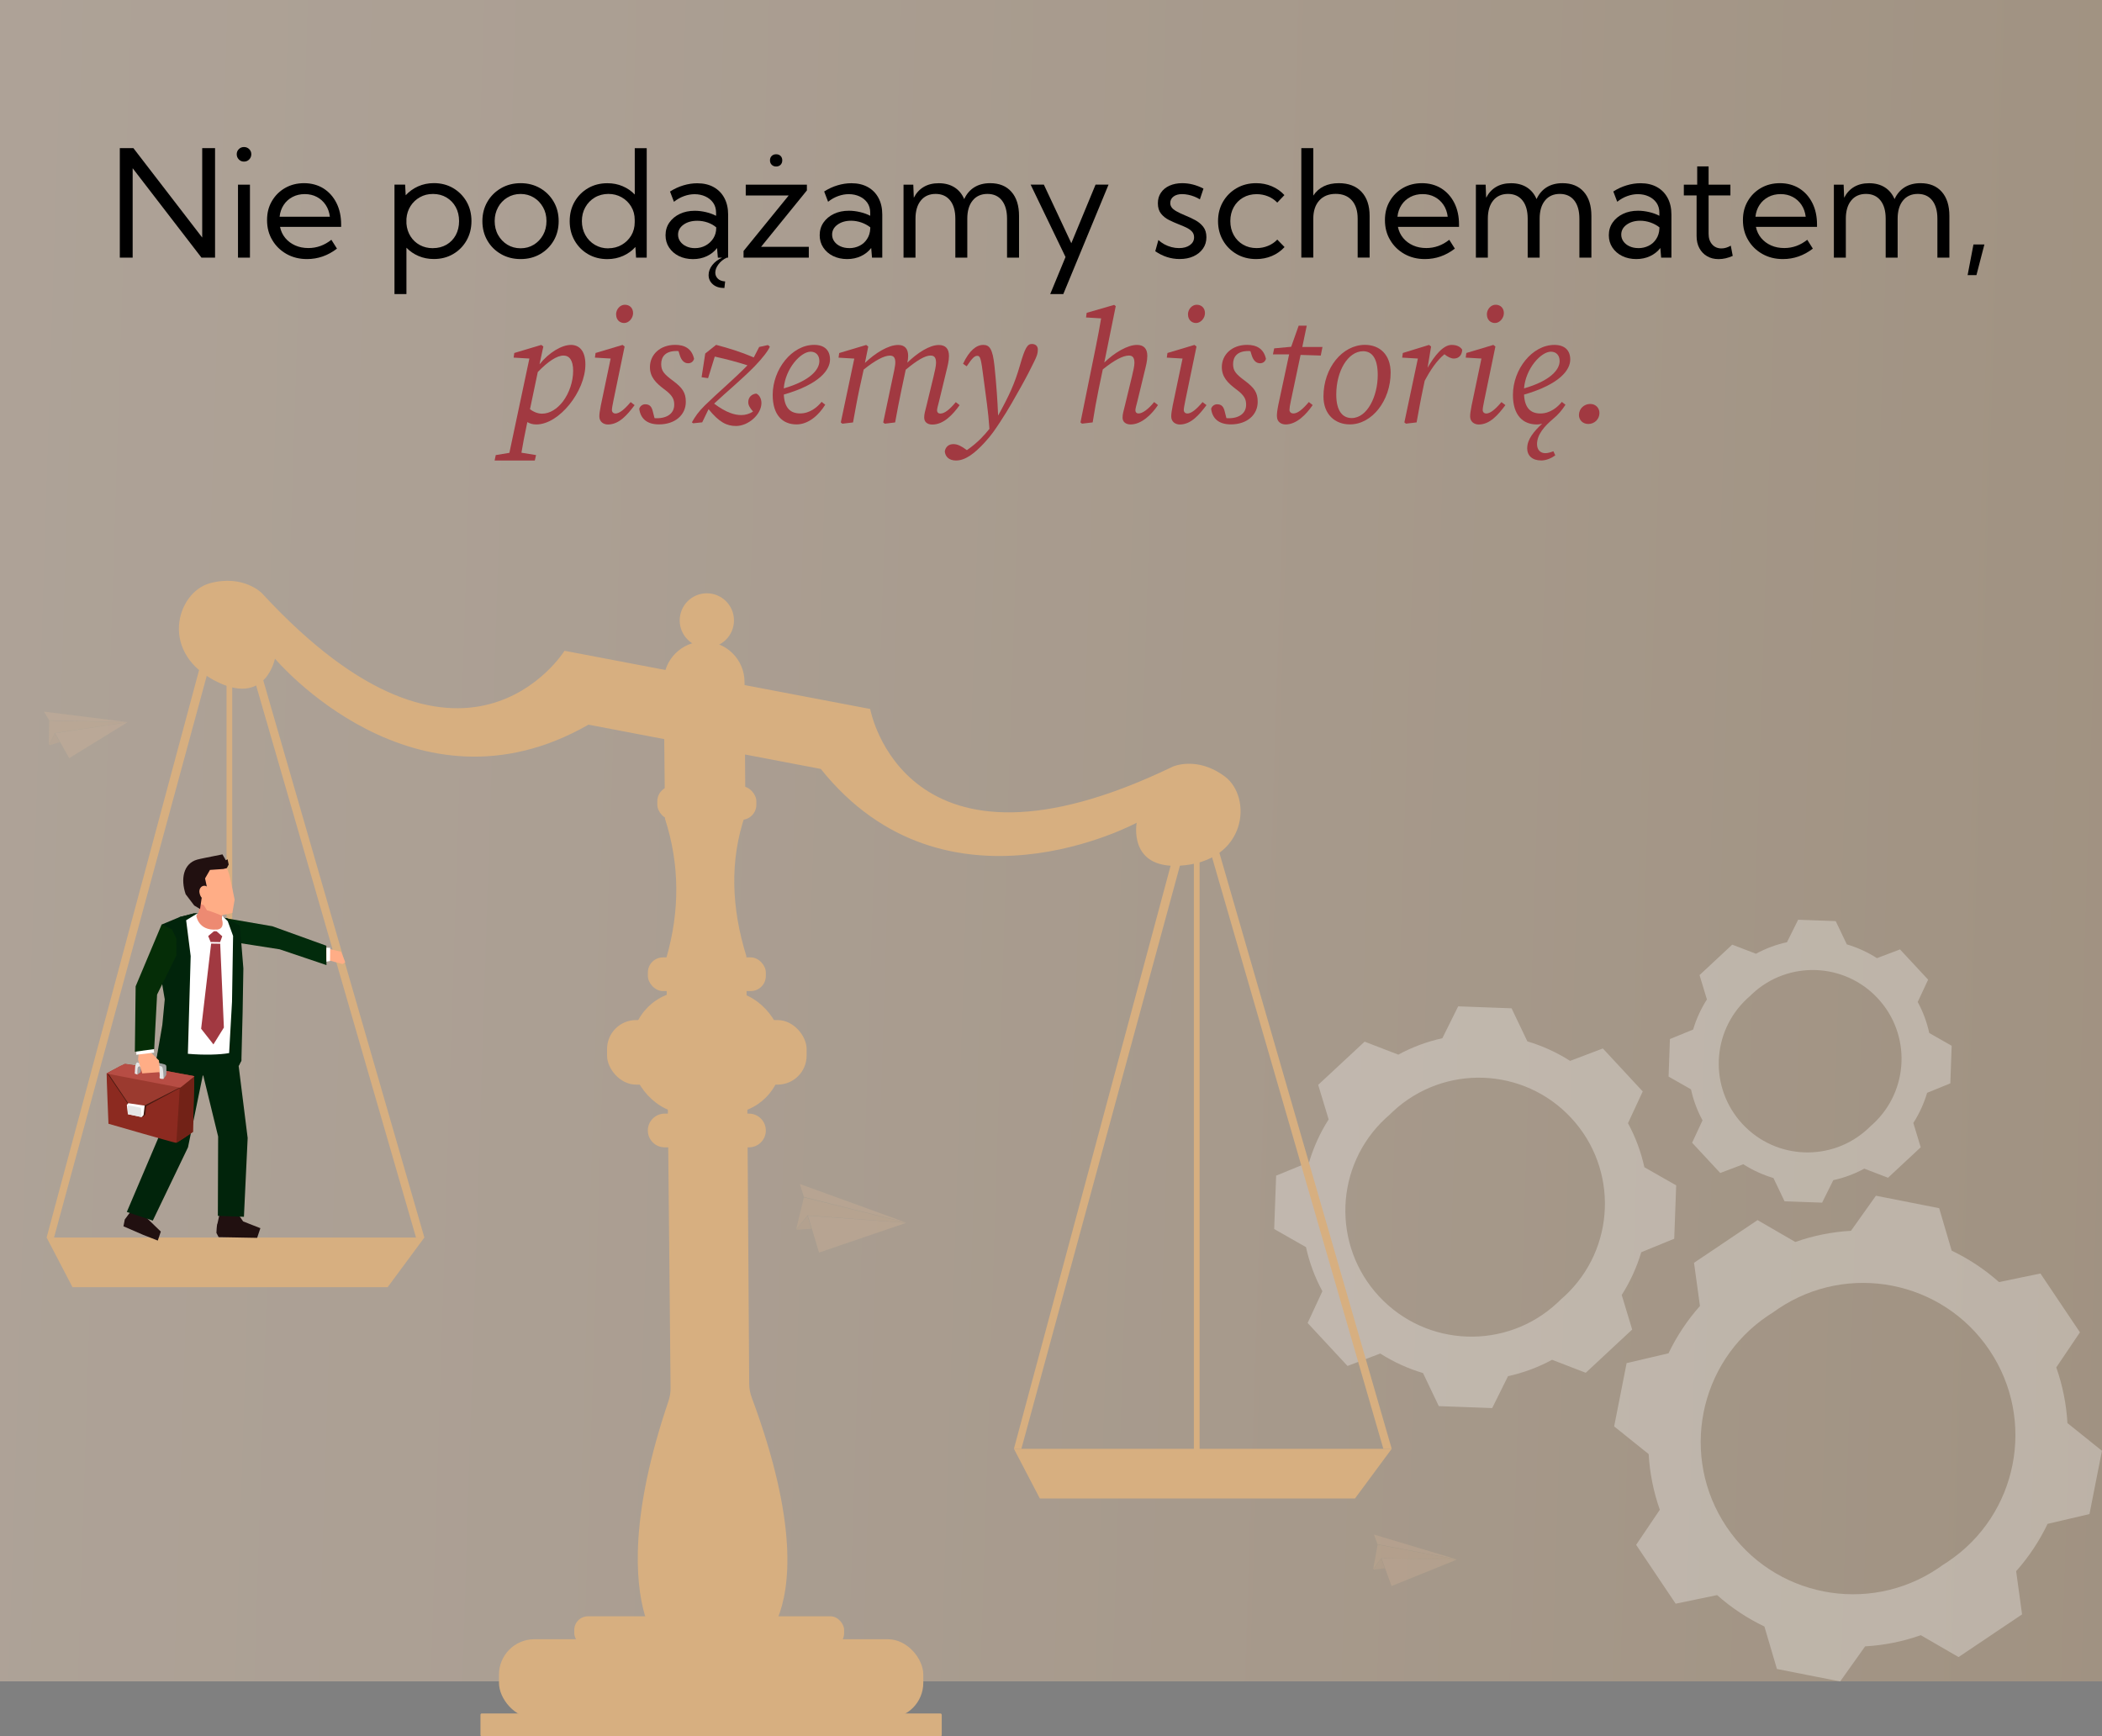 <?xml version="1.0" encoding="UTF-8"?><svg id="Layer_2" xmlns="http://www.w3.org/2000/svg" xmlns:xlink="http://www.w3.org/1999/xlink" viewBox="0 0 450 371.78"><rect x="0" y="0" width="450" height="371.78" fill="#808080" stroke="none"/><defs><style>.cls-1{fill:#722217;}.cls-1,.cls-2,.cls-3,.cls-4,.cls-5,.cls-6,.cls-7,.cls-8,.cls-9,.cls-10,.cls-11,.cls-12,.cls-13,.cls-14,.cls-15,.cls-16,.cls-17,.cls-18,.cls-19,.cls-20,.cls-21{stroke-width:0px;}.cls-2{fill:#e5e5e5;}.cls-4{fill:#022b0c;}.cls-5{fill:#d3b28b;}.cls-6{fill:#211010;}.cls-22{opacity:.23;}.cls-7{fill:#052d07;}.cls-8{fill:#fff;}.cls-23{opacity:.3;}.cls-9{fill:#a0a0a0;}.cls-10{fill:#8c2a20;}.cls-11{fill:#01240b;}.cls-12{fill:#9b3a2f;}.cls-13{fill:#ffad86;}.cls-14{fill:#b74d44;}.cls-15{fill:#e3bf98;}.cls-16{fill:#a13941;}.cls-17{fill:#ed8a72;}.cls-18{fill:#e0ba90;}.cls-19{fill:url(#linear-gradient);opacity:.36;}.cls-20{fill:#d7af80;}.cls-21{fill:#471910;}</style><linearGradient id="linear-gradient" x1="-27.24" y1="171.96" x2="482.08" y2="188.19" gradientUnits="userSpaceOnUse"><stop offset=".04" stop-color="#ffdfc0"/><stop offset=".28" stop-color="#f8d6b5"/><stop offset=".7" stop-color="#e6c198"/><stop offset="1" stop-color="#d7af80"/></linearGradient></defs><g id="Layer_1-2"><rect class="cls-19" width="450" height="360"/><g class="cls-23"><path class="cls-8" d="M351.68,233.69l-4.27-4.6-4.27-4.6-7.01,2.66c-2.88-1.84-5.96-3.23-9.15-4.18l-3.38-7.08-5.47-.2-5.96-.22-3.39,6.83c-3.25.71-6.43,1.88-9.43,3.51l-7.21-2.78-4.18,3.89-.79.73-.79.74-4.18,3.89,2.24,7.4c-1.84,2.88-3.23,5.96-4.18,9.15l-7.06,2.89-.22,5.96-.2,5.47,6.81,3.88c.71,3.25,1.88,6.43,3.51,9.44l-3.16,6.8,4.27,4.6,4.27,4.6,7.01-2.66c2.88,1.84,5.96,3.23,9.15,4.18l3.38,7.08,5.47.2,5.96.22,3.39-6.83c3.25-.71,6.43-1.88,9.43-3.51l7.21,2.78,4.18-3.89.79-.74.79-.74,4.18-3.89-2.24-7.4c1.84-2.88,3.23-5.96,4.18-9.15l7.06-2.89.22-5.96.2-5.47-6.81-3.88c-.71-3.25-1.88-6.43-3.51-9.43l3.16-6.8ZM336.36,239.36c10.15,10.92,9.53,27.99-1.39,38.14-.26.25-.53.49-.81.72-.25.25-.51.5-.78.75-10.92,10.15-27.99,9.53-38.14-1.39-10.15-10.92-9.53-27.99,1.39-38.14.26-.25.53-.49.81-.72.25-.25.51-.5.78-.75,10.92-10.15,27.99-9.53,38.14,1.39Z"/><path class="cls-8" d="M445.28,285.27l-4.23-6.3-4.23-6.3-8.87,1.84c-3.08-2.74-6.5-4.99-10.13-6.73l-2.68-9.09-6.48-1.28-7.06-1.39-5.34,7.51c-4.02.23-8.03,1.02-11.92,2.39l-8.08-4.68-5.72,3.84-1.08.73-1.08.73-5.72,3.84,1.27,9.25c-2.74,3.08-4.99,6.5-6.73,10.13l-8.97,2.1-1.39,7.07-1.28,6.48,7.39,5.93c.23,4.02,1.02,8.03,2.39,11.92l-5.07,7.51,4.23,6.3,4.23,6.3,8.87-1.84c3.08,2.74,6.5,4.99,10.13,6.73l2.68,9.09,6.48,1.28,7.06,1.39,5.34-7.51c4.02-.23,8.03-1.02,11.92-2.39l8.08,4.68,5.72-3.84,1.08-.73,1.08-.73,5.72-3.84-1.27-9.25c2.74-3.08,4.99-6.5,6.73-10.13l8.97-2.1,1.39-7.07,1.28-6.48-7.39-5.93c-.23-4.02-1.02-8.03-2.39-11.92l5.07-7.51ZM425.93,289.12c10.03,14.95,6.05,35.21-8.9,45.24-.36.24-.73.48-1.1.71-.35.26-.71.5-1.07.75-14.95,10.03-35.21,6.05-45.24-8.9-10.03-14.95-6.05-35.21,8.9-45.24.36-.24.73-.48,1.1-.71.35-.26.71-.5,1.07-.75,14.95-10.03,35.21-6.05,45.24,8.9Z"/><path class="cls-8" d="M412.78,209.76l-3.01-3.24-3.01-3.24-4.94,1.87c-2.03-1.3-4.2-2.28-6.45-2.95l-2.38-4.98-3.85-.14-4.19-.15-2.39,4.81c-2.29.5-4.53,1.32-6.64,2.47l-5.08-1.95-2.94,2.74-.56.52-.56.52-2.94,2.74,1.58,5.21c-1.3,2.03-2.28,4.2-2.95,6.45l-4.97,2.03-.15,4.19-.14,3.85,4.8,2.73c.5,2.29,1.32,4.53,2.47,6.64l-2.23,4.79,3.01,3.24,3.01,3.24,4.94-1.87c2.03,1.3,4.2,2.28,6.45,2.95l2.38,4.98,3.85.14,4.19.15,2.39-4.81c2.29-.5,4.53-1.32,6.64-2.47l5.08,1.95,2.94-2.74.56-.52.56-.52,2.94-2.74-1.58-5.21c1.3-2.03,2.28-4.2,2.95-6.45l4.97-2.03.15-4.2.14-3.85-4.8-2.73c-.5-2.29-1.32-4.53-2.47-6.64l2.23-4.79ZM402,213.76c7.15,7.69,6.71,19.71-.98,26.86-.19.17-.38.34-.57.51-.18.18-.36.36-.55.53-7.69,7.15-19.71,6.71-26.86-.98-7.15-7.69-6.71-19.71.98-26.86.19-.17.38-.34.57-.51.18-.18.36-.36.55-.53,7.69-7.15,19.71-6.71,26.86.98Z"/></g><path class="cls-20" d="M150.74,137.37h0c4.75,0,8.62,3.84,8.65,8.59l.19,28.38c-3.45,9.97-2.97,20.12.2,30.38l.61,91.58c0,1,.2,2.02.55,2.95,10,26.9,8.21,40.76,5.52,47.33-1.31,3.2-4.49,5.21-7.95,5.21h-12.23c-3.8,0-7.22-2.44-8.27-6.09-2.04-7.15-3.2-21.24,5.08-45.65.31-.91.48-1.89.47-2.86l-.9-92.11c2.89-10.04,2.87-19.96-.29-29.75l-.29-29.24c-.05-4.81,3.84-8.74,8.65-8.74Z"/><polygon class="cls-20" points="11.57 264.97 48.5 129.1 46.48 129.1 9.98 264.97 11.57 264.97"/><polygon class="cls-20" points="89.06 264.97 49.72 129.1 51.57 129.1 90.85 264.97 89.06 264.97"/><polygon class="cls-20" points="15.52 275.6 82.99 275.6 90.85 264.97 9.98 264.97 15.52 275.6"/><rect class="cls-20" x="48.5" y="129.1" width="1.22" height="140.49"/><polygon class="cls-20" points="218.66 310.21 255.59 174.34 253.57 174.34 217.06 310.21 218.66 310.21"/><polygon class="cls-20" points="296.15 310.21 256.81 174.34 258.66 174.34 297.94 310.21 296.15 310.21"/><polygon class="cls-20" points="222.61 320.84 290.08 320.84 297.94 310.21 217.06 310.21 222.61 320.84"/><rect class="cls-20" x="255.59" y="174.34" width="1.22" height="140.49"/><rect class="cls-20" x="122.94" y="346.07" width="57.77" height="6.55" rx="2.93" ry="2.93"/><rect class="cls-20" x="106.82" y="350.98" width="90.84" height="16.91" rx="7.58" ry="7.58"/><rect class="cls-20" x="129.96" y="218.41" width="42.72" height="13.82" rx="6.2" ry="6.2"/><rect class="cls-20" x="135.25" y="212.2" width="32.15" height="26.24" rx="11.76" ry="11.76"/><rect class="cls-20" x="138.7" y="204.99" width="25.25" height="7.21" rx="3.23" ry="3.23"/><rect class="cls-20" x="140.72" y="168.33" width="21.2" height="7.21" rx="3.23" ry="3.23"/><path class="cls-20" d="M160.34,245.66h-18.04c-1.99,0-3.61-1.61-3.61-3.61h0c0-1.99,1.61-3.61,3.61-3.61h18.04c1.99,0,3.61,1.61,3.61,3.61h0c0,1.99-1.61,3.61-3.61,3.61Z"/><rect class="cls-20" x="102.86" y="366.87" width="98.75" height="4.91" rx=".29" ry=".29"/><path class="cls-20" d="M262.21,166.26c-5.94-4.45-11.13-2.12-11.13-2.12-57.52,27.78-64.79-12.34-64.79-12.34l-32.72-6.23-32.72-6.23s-21.52,34.64-64.79-12.34c0,0-3.97-4.07-11.13-2.12-7.15,1.95-11.17,15.24,2.04,21.34,10.02,4.62,11.89-5.2,11.89-5.2,0,0,29.81,35.52,67.12,14.14l24.87,4.74,24.87,4.74c26.83,33.6,67.62,11.52,67.62,11.52,0,0-1.87,9.82,9.14,9.2,14.53-.81,15.68-14.65,9.74-19.1Z"/><circle class="cls-20" cx="151.32" cy="132.84" r="5.81"/><g id="BM1"><path class="cls-6" d="M28.64,258.74c-.34.14-1.93,2.37-1.93,2.37l-.28,1.46,4.25,1.84,3.1,1.21.65-1.92-3.56-3.45-2.23-1.5Z"/><path class="cls-6" d="M50.12,258.71c.23.28,0,0,0,0l1.93,2.81,3.69,1.45-.69,2.07-8.24-.15-.48-.91s.07-1.95.23-2.01l.81-3.69,2.75.44Z"/><polygon class="cls-11" points="48.77 196.69 43.67 195.52 41.46 195.58 38.52 196.33 35.8 198.25 35.47 203.75 35.3 205.89 35.86 213.99 35.34 219.47 33.48 226.84 35.58 229.3 33.86 243.72 27.15 259.49 32.71 261.35 40.25 245.65 43.41 230.27 43.52 230.3 46.7 243.34 46.64 260.33 52.22 260.53 53.02 243.66 51.09 228.22 51.68 227.07 51.27 216.77 51.3 203.37 51.36 198.24 48.77 196.69"/><polygon class="cls-13" points="68.8 205.59 67.54 203.43 70.01 203.06 73.02 203.78 73.91 206.03 73.34 206.41 70.16 205.56 68.8 205.59"/><polygon class="cls-4" points="44.47 196.68 44.65 195.97 58.3 198.32 69.86 202.49 69.89 206.64 59.87 203.26 48.23 201.44 44.47 196.68"/><polygon class="cls-8" points="70.68 202.94 69.88 202.92 69.89 205.91 70.65 205.76 70.68 202.94"/><polygon class="cls-11" points="48.77 196.69 43.67 195.52 41.46 195.58 38.52 196.33 34.6 197.96 34.61 202.84 34.13 207.26 35.27 213.97 34.75 219.45 33.48 226.84 35.58 229.3 38.39 230.75 40.21 225.62 48.25 225.48 48.99 228.37 51.09 228.22 51.68 227.07 51.94 216.79 52.1 207.35 51.36 198.24 48.77 196.69"/><polygon class="cls-17" points="41.38 196.85 45.99 204.79 48.28 198.57 47.75 196.98 47.5 196.76 47.85 192.5 42.96 191.99 42.54 195.27 41.38 196.85"/><path class="cls-8" d="M46.39,199.03c-3.97.31-4.36-2.95-4.36-2.95l.35-.58-2.53,1.54.97,7.67-.6,20.92c3.45.31,6.93.2,8.83-.15l.62-10.99.15-9.33.08-4.76-1.14-3.16-1.2-1.18-.06.72s.79,2.12-1.11,2.27Z"/><path class="cls-13" d="M46.87,184.57s-3.41.5-4.42.79c-3.05.89-3.13,2.5-2.11,5.87.63,2.07,3.28,2.55,3.28,2.55l.69,1.13c.71.12,3.03,1.08,3.03,1.08l2.4-.51.49-2.84s-.84-4.17-.91-4.34c0,0-.3-1.73-.93-2.71-.5-.79-1.52-1.03-1.52-1.03Z"/><path class="cls-6" d="M47.63,182.93l-2.14.43s-2.64.51-3.3.7c-2.95.86-3.55,4.18-2.44,7.41l1.83,2.41,1.25.75.34-2.35c.44-.21,1.48-.72,1.48-.72l-.75-3.48,1.05-1.82,2.86-.2.74-.18.41-.77-.24-1.13-.38.2-.71-1.24Z"/><path class="cls-13" d="M44.72,191.36c-.04.87-.11,1.33-.85,1.17-.4-.09-.89-.17-1.15-1.31-.19-.85.34-1.61,1.09-1.57.76.04.95.84.9,1.71Z"/><polygon class="cls-16" points="45.8 199.39 44.57 200.42 45.09 201.69 47.12 201.72 47.58 200.47 46.36 199.4 45.8 199.39"/><polygon class="cls-16" points="45.2 202.03 47.14 202.06 47.93 220.01 45.69 223.62 43.06 220.27 45.2 202.03"/></g><path class="cls-10" d="M23.22,240.61s14.16,4.1,14.46,4.08c.3-.02,3.62-2.33,3.62-2.33l.28-11.82s-14.71-2.79-14.96-2.61c-.25.18-3.78,1.83-3.79,1.9-.04.35.39,10.78.39,10.78Z"/><path class="cls-1" d="M41.31,242.36l.28-11.82s-.21-.04-.57-.11c-.94.66-2.56,1.83-2.52,1.88.05.06-.65,10.73-.75,12.36.52-.2,3.57-2.32,3.57-2.32Z"/><path class="cls-21" d="M28.68,238.25l9.95-5.37,3-2.45c-.51-.1-14.63-2.45-14.88-2.27-.23.16-3.22,1.27-3.75,1.73l5.69,8.37Z"/><polygon class="cls-21" points="27.84 236.1 27.53 236.49 27.77 238.45 30.68 239.07 31.1 238.65 31.34 236.62 27.84 236.1"/><path class="cls-12" d="M28.6,237.9l10.33-5.28,2.69-2.2c-.51-.1-14.7-2.78-14.95-2.61-.23.16-3.03,1.49-3.56,1.95l5.49,8.14Z"/><path class="cls-14" d="M22.83,229.87c1.09.22,15.76,3.02,15.76,3.02l2.7-2.17.34-.29s-14.71-2.79-14.96-2.61c-.08.06-.47.22-.98.43l-2.86,1.59s0,.03,0,.05Z"/><polygon class="cls-8" points="27.46 236.21 27.15 236.6 27.38 238.56 30.31 239.18 30.73 238.76 30.97 236.73 27.46 236.21"/><path class="cls-2" d="M30.18,237.2s-2.06-.44-2.87-.54l.07,1.9,2.92.62h.01s-.14-1.98-.14-1.98Z"/><path class="cls-9" d="M30.1,228.44l-.26-.12s-.19.07-.31.22-.11,1.55-.11,1.55l.68-.51.13-1.23-.13.09Z"/><path class="cls-2" d="M29.84,227.17c-.72.07-.9,1.16-.9,1.16l-.09,1.54.57.22s0-1.4.11-1.55.31-.22.31-.22l.26.12.13-.09,2.29-.96s-2.36-.26-2.68-.23Z"/><path class="cls-9" d="M31.35,227.88l.08-.03-.7-.63c-.42-.04-.79-.06-.9-.05-.23.02-.4.15-.53.31.39.06,1.61.31,2.05.41Z"/><path class="cls-9" d="M33.24,228.09l-.12.94s.66.11.87.16c.21.05.25,1.1.18,1.5-.07.4.88.28.88.28l.53-.8s.14-1.77-.03-2.07c-.18-.3-1.6-.5-1.6-.5l-.48.26-.23.22Z"/><path class="cls-2" d="M34.75,228.49c-.14-.28-.97-.35-1.52-.35l-.11.9s.66.11.87.16c.21.05.25,1.1.18,1.5-.06.37.73.3.86.28-.02-.47-.09-2.14-.28-2.49Z"/><polygon class="cls-13" points="31.47 225.13 32.33 225.4 34.03 227.06 34.21 229.55 30.45 229.83 29.56 226.87 29.7 225.44 31.47 225.13"/><polygon class="cls-8" points="29.2 224.87 29.18 225.84 33 225.38 32.89 224.43 29.2 224.87"/><polygon class="cls-7" points="34.6 197.96 29.04 211.18 28.87 225.19 33.01 224.62 33.63 212.95 37.76 204.58 37.75 200.93 36.82 198.98 34.6 197.96"/><g class="cls-22"><polygon class="cls-5" points="170.48 263.29 173.7 263.1 172.88 260.35 170.48 263.29"/><polygon class="cls-18" points="172.87 260.23 194.03 261.81 172.1 256.38 170.44 263.23 172.87 260.23"/><polygon class="cls-15" points="171.24 253.51 172.1 256.27 193.97 261.76 171.24 253.51"/><polygon class="cls-15" points="175.34 268.19 193.98 261.84 172.97 260.3 175.34 268.19"/></g><g class="cls-22"><polygon class="cls-5" points="10.5 159.58 12.8 158.91 11.75 157.05 10.5 159.58"/><polygon class="cls-18" points="11.73 156.97 27.32 154.62 10.53 154.3 10.46 159.54 11.73 156.97"/><polygon class="cls-15" points="9.43 152.37 10.52 154.23 27.27 154.6 9.43 152.37"/><polygon class="cls-15" points="14.82 162.33 27.29 154.65 11.81 157 14.82 162.33"/></g><g class="cls-22"><polygon class="cls-5" points="293.99 336.07 296.44 335.78 295.69 333.72 293.99 336.07"/><polygon class="cls-18" points="295.68 333.63 311.89 333.92 294.93 330.72 293.96 336.02 295.68 333.63"/><polygon class="cls-15" points="294.14 328.57 294.92 330.64 311.85 333.88 294.14 328.57"/><polygon class="cls-15" points="297.91 339.59 311.86 333.94 295.76 333.68 297.91 339.59"/></g><path class="cls-3" d="M46.04,55.16h-2.91l-14.73-19.14v19.14h-2.75v-23.44h2.91l14.73,19.14v-19.14h2.75v23.44Z"/><path class="cls-3" d="M52.23,34.6c-.44,0-.8-.15-1.1-.46-.3-.31-.45-.68-.45-1.12s.15-.79.45-1.09c.3-.3.66-.45,1.1-.45s.82.15,1.12.45c.3.3.45.67.45,1.09s-.15.81-.45,1.12c-.3.31-.68.46-1.12.46ZM53.51,55.16h-2.56v-15.62h2.56v15.62Z"/><path class="cls-3" d="M72.13,53.24c-1.94,1.49-4.07,2.23-6.41,2.23-1.62,0-3.08-.36-4.38-1.09-1.29-.73-2.31-1.72-3.05-2.98-.75-1.25-1.12-2.67-1.12-4.26s.34-2.88,1.03-4.07c.69-1.19,1.63-2.13,2.83-2.82,1.2-.69,2.56-1.03,4.08-1.03s2.94.38,4.13,1.12c1.19.75,2.12,1.79,2.79,3.12.67,1.33,1,2.88,1,4.62v.5h-13.08c.19.92.56,1.71,1.13,2.39.57.68,1.27,1.2,2.12,1.58s1.79.56,2.83.56c1.79,0,3.43-.59,4.91-1.77l1.19,1.88ZM59.87,46.41h10.75c-.12-.97-.41-1.81-.9-2.54-.48-.72-1.11-1.29-1.88-1.7s-1.63-.61-2.59-.61-1.84.2-2.62.61c-.78.41-1.41.97-1.89,1.7-.48.72-.78,1.57-.88,2.54Z"/><path class="cls-3" d="M87.01,62.97h-2.56v-23.44h2.28l.12,2.28c.73-.8,1.61-1.43,2.64-1.9,1.03-.46,2.16-.7,3.39-.7,1.53,0,2.9.35,4.12,1.06,1.21.71,2.17,1.67,2.88,2.9.7,1.22,1.05,2.61,1.05,4.16s-.35,2.93-1.05,4.16c-.7,1.23-1.66,2.2-2.88,2.91-1.21.71-2.59,1.06-4.12,1.06-1.18,0-2.27-.21-3.27-.64-1.01-.43-1.87-1.02-2.6-1.78v9.92ZM92.68,53.13c1.09,0,2.06-.25,2.91-.74.84-.49,1.5-1.18,1.98-2.05.47-.88.71-1.88.71-3s-.24-2.14-.72-3.01c-.48-.87-1.14-1.55-1.98-2.05-.84-.5-1.8-.75-2.88-.75s-1.96.23-2.79.69c-.83.46-1.5,1.09-2.01,1.88-.51.8-.81,1.71-.89,2.73v1.06c.08,1.02.38,1.93.88,2.72.5.79,1.16,1.41,1.99,1.86.83.45,1.76.67,2.8.67Z"/><path class="cls-3" d="M111.46,55.47c-1.55,0-2.95-.35-4.19-1.06-1.24-.71-2.22-1.67-2.93-2.9-.71-1.22-1.07-2.61-1.07-4.16s.36-2.92,1.07-4.15c.71-1.22,1.69-2.19,2.93-2.91,1.24-.71,2.63-1.07,4.19-1.07s2.94.36,4.17,1.07c1.23.71,2.2,1.68,2.91,2.91.71,1.22,1.06,2.61,1.06,4.15s-.35,2.94-1.06,4.16c-.71,1.22-1.68,2.19-2.91,2.9-1.23.71-2.62,1.06-4.17,1.06ZM111.45,53.16c1.05,0,1.99-.25,2.83-.77.83-.51,1.49-1.2,1.98-2.08s.73-1.87.73-2.98-.24-2.08-.73-2.95-1.14-1.57-1.98-2.08c-.83-.51-1.78-.77-2.83-.77s-2,.26-2.84.77c-.84.51-1.5,1.2-1.98,2.08s-.73,1.86-.73,2.95.24,2.11.73,2.98,1.15,1.57,1.98,2.08c.84.51,1.78.77,2.84.77Z"/><path class="cls-3" d="M138.45,55.16h-2.28l-.14-2.28c-.72.8-1.59,1.44-2.62,1.9s-2.16.7-3.38.7c-1.54,0-2.92-.35-4.14-1.06-1.22-.71-2.18-1.68-2.88-2.91-.7-1.23-1.05-2.61-1.05-4.16s.35-2.94,1.05-4.16c.7-1.22,1.66-2.19,2.88-2.9,1.22-.71,2.6-1.06,4.14-1.06,1.18,0,2.27.21,3.27.64,1,.43,1.87,1.02,2.59,1.78v-9.92h2.56v23.44ZM130.24,53.16c1.04,0,1.99-.24,2.84-.73.85-.48,1.53-1.15,2.04-1.98.5-.84.76-1.79.76-2.85v-.53c0-1.06-.25-2.01-.76-2.85-.51-.84-1.19-1.5-2.04-1.98-.85-.48-1.8-.72-2.84-.72s-2.05.26-2.91.77c-.85.51-1.53,1.2-2.02,2.08-.5.88-.74,1.87-.74,2.97s.25,2.1.74,2.98c.49.88,1.17,1.58,2.02,2.09.85.51,1.82.77,2.91.77Z"/><path class="cls-3" d="M155.9,55.16h-.28c-.74.33-1.34.81-1.8,1.42-.46.61-.69,1.21-.69,1.8,0,.49.18.91.53,1.27s.88.56,1.58.61l-.16,1.41c-1.05,0-1.88-.27-2.48-.8-.6-.53-.9-1.19-.9-1.98,0-.74.26-1.45.78-2.12.52-.67,1.23-1.21,2.12-1.6h-.92l-.17-2.06c-.57.74-1.3,1.32-2.19,1.74-.89.42-1.88.63-2.97.63s-2.13-.22-3.02-.66c-.89-.44-1.58-1.05-2.09-1.82-.51-.77-.76-1.65-.76-2.62,0-1.03.27-1.94.82-2.73.55-.79,1.29-1.4,2.23-1.85.94-.45,2.01-.67,3.21-.67.78,0,1.58.1,2.39.29.81.19,1.54.46,2.17.79v-.66c0-.83-.21-1.54-.62-2.13-.42-.59-.97-1.04-1.67-1.36-.7-.32-1.47-.48-2.31-.48-.73,0-1.47.13-2.23.4-.76.27-1.49.67-2.19,1.23l-.84-2.2c.91-.58,1.86-1.02,2.86-1.32s1.99-.45,2.97-.45c1.35,0,2.52.27,3.51.82s1.75,1.32,2.29,2.33c.54,1.01.81,2.2.81,3.57v9.22ZM148.77,53.13c.84,0,1.61-.19,2.3-.57.69-.38,1.24-.9,1.65-1.55.41-.65.61-1.39.61-2.21v-.12c-.52-.45-1.13-.79-1.84-1.04-.7-.24-1.44-.37-2.21-.37-1.2,0-2.19.28-2.96.84-.78.56-1.16,1.28-1.16,2.14,0,.54.16,1.03.48,1.47.32.44.75.78,1.29,1.03.54.25,1.16.38,1.84.38Z"/><path class="cls-3" d="M173.15,55.16h-13.97v-1.42l9.67-11.89h-9.2v-2.31h13.09v1.23l-9.81,12.08h10.22v2.31ZM166.16,35.65c-.39,0-.7-.12-.95-.37-.25-.24-.37-.56-.37-.95s.12-.7.37-.94c.24-.24.56-.36.95-.36s.71.12.95.36c.24.24.36.55.36.94s-.12.7-.36.95c-.24.25-.56.37-.95.37Z"/><path class="cls-3" d="M188.88,55.16h-2.2l-.17-2.06c-.57.74-1.3,1.32-2.19,1.74-.89.42-1.88.63-2.97.63s-2.13-.22-3.02-.66c-.89-.44-1.58-1.05-2.09-1.82-.51-.77-.76-1.65-.76-2.62,0-1.03.27-1.94.82-2.73.55-.79,1.29-1.4,2.23-1.85.94-.45,2.01-.67,3.21-.67.78,0,1.58.1,2.39.29.81.19,1.54.46,2.17.79v-.66c0-.83-.21-1.54-.62-2.13-.42-.59-.97-1.04-1.67-1.36-.7-.32-1.47-.48-2.31-.48-.73,0-1.47.13-2.23.4-.76.27-1.49.67-2.19,1.23l-.84-2.2c.91-.58,1.86-1.02,2.86-1.32s1.99-.45,2.97-.45c1.35,0,2.52.27,3.51.82s1.75,1.32,2.29,2.33c.54,1.01.81,2.2.81,3.57v9.22ZM181.8,53.13c.8,0,1.54-.17,2.2-.5.67-.33,1.21-.81,1.62-1.45.42-.63.65-1.38.69-2.24v-.27c-.57-.45-1.22-.79-1.93-1.04-.71-.24-1.44-.37-2.18-.37-1.16,0-2.12.28-2.9.84-.78.56-1.16,1.28-1.16,2.14,0,.54.16,1.03.48,1.47.32.44.75.78,1.3,1.03.55.25,1.18.38,1.88.38Z"/><path class="cls-3" d="M218.15,55.16h-2.56v-8.33c0-1.68-.37-2.98-1.1-3.91-.73-.93-1.77-1.4-3.1-1.4s-2.4.47-3.16,1.41c-.77.94-1.15,2.24-1.15,3.9v8.33h-2.56v-8.33c0-1.68-.37-2.98-1.11-3.91-.74-.93-1.78-1.4-3.11-1.4s-2.4.47-3.16,1.41c-.77.94-1.15,2.24-1.15,3.9v8.33h-2.56v-15.62h2.09l.11,2.8c.52-1.02,1.23-1.79,2.13-2.32.9-.53,1.97-.79,3.2-.79,1.31,0,2.43.29,3.37.88.93.59,1.63,1.43,2.09,2.52.51-1.11,1.24-1.96,2.18-2.54.94-.58,2.07-.87,3.38-.87,1.95,0,3.47.62,4.55,1.85,1.09,1.23,1.63,2.96,1.63,5.16v8.92Z"/><path class="cls-3" d="M227.63,62.97h-2.8l3.28-7.94-7.47-15.5h2.83l5.88,12.55,5.19-12.55h2.78l-9.69,23.44Z"/><path class="cls-3" d="M247.32,53.8l.67-2.41c.38.35.8.66,1.28.92.48.26.98.46,1.52.6s1.07.21,1.61.21c.97,0,1.75-.21,2.34-.64.59-.43.89-.98.89-1.67,0-.5-.15-.91-.46-1.24-.31-.33-.71-.61-1.21-.85-.5-.24-1.04-.47-1.61-.69-.7-.27-1.39-.58-2.08-.92s-1.26-.8-1.71-1.36-.68-1.3-.68-2.22.22-1.63.66-2.28c.44-.65,1.05-1.15,1.84-1.5.79-.35,1.69-.53,2.71-.53,1.54,0,3.06.39,4.55,1.16l-.77,2.31c-.33-.22-.72-.41-1.16-.59s-.89-.3-1.34-.4c-.46-.09-.89-.14-1.3-.14-.76,0-1.38.17-1.84.52-.47.35-.7.82-.7,1.4,0,.33.1.64.29.91.19.28.52.55.98.82.46.27,1.09.57,1.91.91.72.29,1.43.62,2.12.99.7.37,1.28.84,1.74,1.42.46.58.7,1.33.7,2.26s-.24,1.73-.73,2.43-1.16,1.25-2.02,1.65-1.85.59-2.98.59c-1.87,0-3.6-.56-5.22-1.67Z"/><path class="cls-3" d="M274.99,52.91c-.76.82-1.66,1.46-2.7,1.9-1.04.44-2.16.66-3.36.66-1.55,0-2.95-.35-4.18-1.06-1.23-.71-2.21-1.68-2.92-2.91-.71-1.23-1.07-2.61-1.07-4.16s.36-2.94,1.07-4.16c.71-1.22,1.69-2.19,2.92-2.9,1.23-.71,2.63-1.06,4.18-1.06,1.19,0,2.3.22,3.34.66,1.04.44,1.94,1.07,2.7,1.89l-1.53,1.61c-.55-.58-1.21-1.03-1.98-1.34s-1.58-.47-2.43-.47c-1.09,0-2.07.25-2.91.74-.85.5-1.52,1.17-2,2.04-.48.87-.73,1.86-.73,2.98s.24,2.12.73,3,1.15,1.56,2,2.05c.85.5,1.82.74,2.91.74.85,0,1.67-.16,2.44-.48.77-.32,1.43-.76,1.97-1.34l1.55,1.59Z"/><path class="cls-3" d="M278.59,55.16v-23.44h2.56v10.16c1.18-1.77,3-2.66,5.47-2.66,2.07,0,3.69.62,4.85,1.85,1.16,1.23,1.74,2.96,1.74,5.16v8.92h-2.56v-8.33c0-1.68-.41-2.98-1.24-3.91-.83-.93-1.98-1.4-3.46-1.4s-2.66.47-3.52,1.42c-.85.95-1.28,2.25-1.28,3.89v8.33h-2.56Z"/><path class="cls-3" d="M311.45,53.24c-1.94,1.49-4.07,2.23-6.41,2.23-1.62,0-3.08-.36-4.38-1.09-1.29-.73-2.31-1.72-3.05-2.98-.75-1.25-1.12-2.67-1.12-4.26s.34-2.88,1.03-4.07c.69-1.19,1.63-2.13,2.83-2.82,1.2-.69,2.56-1.03,4.08-1.03s2.94.38,4.13,1.12c1.19.75,2.12,1.79,2.79,3.12.67,1.33,1,2.88,1,4.62v.5h-13.08c.19.92.56,1.71,1.13,2.39.57.68,1.27,1.2,2.12,1.58s1.79.56,2.83.56c1.79,0,3.43-.59,4.91-1.77l1.19,1.88ZM299.18,46.41h10.75c-.12-.97-.41-1.81-.9-2.54-.48-.72-1.11-1.29-1.88-1.7s-1.63-.61-2.59-.61-1.84.2-2.62.61c-.78.41-1.41.97-1.89,1.7-.48.72-.78,1.57-.88,2.54Z"/><path class="cls-3" d="M340.68,55.16h-2.56v-8.33c0-1.68-.37-2.98-1.1-3.91-.73-.93-1.77-1.4-3.1-1.4s-2.4.47-3.16,1.41c-.77.94-1.15,2.24-1.15,3.9v8.33h-2.56v-8.33c0-1.68-.37-2.98-1.11-3.91-.74-.93-1.78-1.4-3.11-1.4s-2.4.47-3.16,1.41c-.77.94-1.15,2.24-1.15,3.9v8.33h-2.56v-15.62h2.09l.11,2.8c.52-1.02,1.23-1.79,2.13-2.32.9-.53,1.97-.79,3.2-.79,1.31,0,2.43.29,3.37.88.93.59,1.63,1.43,2.09,2.52.51-1.11,1.24-1.96,2.18-2.54.94-.58,2.07-.87,3.38-.87,1.95,0,3.47.62,4.55,1.85,1.09,1.23,1.63,2.96,1.63,5.16v8.92Z"/><path class="cls-3" d="M357.82,55.16h-2.2l-.17-2.06c-.57.74-1.3,1.32-2.19,1.74-.89.42-1.88.63-2.97.63s-2.13-.22-3.02-.66c-.89-.44-1.58-1.05-2.09-1.82-.51-.77-.76-1.65-.76-2.62,0-1.03.27-1.94.82-2.73.55-.79,1.29-1.4,2.23-1.85.94-.45,2.01-.67,3.21-.67.78,0,1.58.1,2.39.29.81.19,1.54.46,2.17.79v-.66c0-.83-.21-1.54-.62-2.13-.42-.59-.97-1.04-1.67-1.36-.7-.32-1.47-.48-2.31-.48-.73,0-1.47.13-2.23.4-.76.27-1.49.67-2.19,1.23l-.84-2.2c.91-.58,1.86-1.02,2.86-1.32s1.99-.45,2.97-.45c1.35,0,2.52.27,3.51.82s1.75,1.32,2.29,2.33c.54,1.01.81,2.2.81,3.57v9.22ZM350.74,53.13c.8,0,1.54-.17,2.2-.5.67-.33,1.21-.81,1.62-1.45.42-.63.65-1.38.69-2.24v-.27c-.57-.45-1.22-.79-1.93-1.04-.71-.24-1.44-.37-2.18-.37-1.16,0-2.12.28-2.9.84-.78.56-1.16,1.28-1.16,2.14,0,.54.16,1.03.48,1.47.32.44.75.78,1.3,1.03.55.25,1.18.38,1.88.38Z"/><path class="cls-3" d="M370.95,54.79c-1.03.46-2.04.69-3.02.69s-1.76-.21-2.47-.62c-.71-.41-1.26-.99-1.66-1.73-.4-.74-.59-1.61-.59-2.6v-8.69h-2.73v-2.3h2.86v-3.91h2.44v3.91h4.67v2.3h-4.67v8.22c0,.94.25,1.69.76,2.27.5.57,1.17.86,1.99.86.67,0,1.33-.2,2-.59l.42,2.2Z"/><path class="cls-3" d="M388.09,53.24c-1.94,1.49-4.07,2.23-6.41,2.23-1.62,0-3.08-.36-4.38-1.09-1.29-.73-2.31-1.72-3.05-2.98-.75-1.25-1.12-2.67-1.12-4.26s.34-2.88,1.03-4.07c.69-1.19,1.63-2.13,2.83-2.82,1.2-.69,2.56-1.03,4.08-1.03s2.94.38,4.13,1.12c1.19.75,2.12,1.79,2.79,3.12.67,1.33,1,2.88,1,4.62v.5h-13.08c.19.92.56,1.71,1.13,2.39.57.68,1.27,1.2,2.12,1.58s1.79.56,2.83.56c1.79,0,3.43-.59,4.91-1.77l1.19,1.88ZM375.82,46.41h10.75c-.12-.97-.41-1.81-.9-2.54-.48-.72-1.11-1.29-1.88-1.7s-1.63-.61-2.59-.61-1.84.2-2.62.61c-.78.41-1.41.97-1.89,1.7-.48.72-.78,1.57-.88,2.54Z"/><path class="cls-3" d="M417.32,55.16h-2.56v-8.33c0-1.68-.37-2.98-1.1-3.91-.73-.93-1.77-1.4-3.1-1.4s-2.4.47-3.16,1.41c-.77.94-1.15,2.24-1.15,3.9v8.33h-2.56v-8.33c0-1.68-.37-2.98-1.11-3.91-.74-.93-1.78-1.4-3.11-1.4s-2.4.47-3.16,1.41c-.77.94-1.15,2.24-1.15,3.9v8.33h-2.56v-15.62h2.09l.11,2.8c.52-1.02,1.23-1.79,2.13-2.32.9-.53,1.97-.79,3.2-.79,1.31,0,2.43.29,3.37.88.93.59,1.63,1.43,2.09,2.52.51-1.11,1.24-1.96,2.18-2.54.94-.58,2.07-.87,3.38-.87,1.95,0,3.47.62,4.55,1.85,1.09,1.23,1.63,2.96,1.63,5.16v8.92Z"/><path class="cls-3" d="M423.12,58.91h-1.89l1.25-6.56h2.34l-1.7,6.56Z"/><path class="cls-16" d="M112.89,90.37c-.61,2.92-.99,4.86-1.26,6.56l3.13.51-.27,1.16h-8.6l.24-1.16,2.92-.48,4.28-20.19-3.37-.2.14-.99,5.78-1.73.44.34-.82,3.81c2.07-2.58,4.79-4.15,6.73-4.15,1.67,0,3.09,1.12,3.09,4.18,0,5.75-5.61,12.85-10.5,12.85-.75,0-1.36-.17-1.94-.51ZM115.13,79.66l-1.67,7.96c.92.68,1.8.95,2.58.95,1.7,0,3.26-1.05,4.45-2.58,1.36-1.8,2.21-4.25,2.21-6.6,0-2.21-.78-3.26-2.07-3.26-1.39,0-3.33,1.26-5.51,3.54Z"/><path class="cls-16" d="M128.66,86.66l2.07-9.89-3.37-.2.14-.99,5.78-1.73.44.34-2.41,11.66c-.17.85-.31,1.56-.31,1.94,0,.48.37.75.75.75.82,0,1.9-.82,3.26-2.45l.85.65c-1.53,2.04-3.3,4.15-5.71,4.15-.95,0-1.84-.58-1.84-1.73,0-.51.07-1.09.34-2.48ZM131.89,67.32c0-1.12.88-2.07,1.87-2.07,1.05,0,1.77.71,1.77,1.8s-.92,2.11-1.9,2.11-1.73-.71-1.73-1.83Z"/><path class="cls-16" d="M136.86,87.51c.17-.58.71-.95,1.26-.95.99,0,1.39.54,1.63,1.5l.37,1.46c.14.03.31.03.48.03,2.35,0,3.74-1.12,3.74-2.89,0-1.09-.27-1.97-2.21-3.37-1.7-1.29-2.99-2.55-2.99-4.69,0-2.65,2.14-4.76,5.41-4.76,2,0,3.54.78,4.04,2.99-.2.65-.68.95-1.29.95-.78,0-1.39-.58-1.73-1.6l-.31-.99c-.14-.03-.31-.03-.48-.03-2.35,0-3.23,1.26-3.23,2.79,0,1.43.58,2.14,2.52,3.57,2.04,1.53,2.75,2.55,2.75,4.52,0,2.82-2.31,4.83-5.75,4.83-2.65,0-3.98-1.33-4.22-3.37Z"/><path class="cls-16" d="M150.96,75.71l2.35-1.87c2.82.75,5.27,1.5,8.06,2.69l1.16-2.24,1.87-.41.41.34c-.34.85-1.5,2.38-3.23,4.18-2.86,2.92-5.88,5.37-8.7,8.02,2.62,1.97,4.42,2.45,5.81,2.45.95,0,1.77-.27,2.52-.75-.71-.85-1.02-1.36-1.02-2.01,0-1.09.75-1.73,1.7-1.84.71.27,1.12,1.19,1.12,2.01,0,2.48-2.82,4.93-5.44,4.93-1.97,0-3.6-.78-5.88-3.6l-1.36,2.82-1.94.2-.27-.2c.68-1.19,1.36-2.24,2.79-3.64,2.92-2.86,6.12-5.51,9.11-8.57-2.35-.75-4.28-1.26-7-1.87l-1.43,4.62-1.39-.2.78-5.07Z"/><path class="cls-16" d="M165.42,84.55c0-5.47,4.11-10.71,8.87-10.71,2.18,0,3.4,1.12,3.4,3.13,0,2.18-2.14,5.27-9.89,7.51.14,2.89,1.43,4.04,3.5,4.04s3.67-1.33,4.59-2.48l.78.61c-1.43,2.31-3.64,4.22-6.15,4.22-2.96,0-5.1-1.97-5.1-6.32ZM167.79,83.16c5.64-1.63,7.62-4.01,7.62-5.85,0-1.26-.75-2.01-1.87-2.01-2.11,0-5.41,3.6-5.75,7.85Z"/><path class="cls-16" d="M197.85,89.42c0-.78.2-1.36.54-2.75l1.46-6.02c.27-1.16.54-2.28.54-2.96,0-1.19-.41-1.56-1.19-1.56-1.16,0-2.89,1.02-5.3,3.03l-.88,4.15c-.51,2.38-.95,4.73-1.39,7.14l-2.21.27-.34-.27,2.35-11.12c.1-.58.24-1.19.24-1.73,0-1.09-.41-1.46-1.16-1.46-1.22,0-3.13.99-5.61,2.99l-.92,4.18c-.51,2.38-.92,4.73-1.36,7.14l-2.28.27-.34-.27,2.89-13.67-3.37-.2.14-.99,5.78-1.73.44.34-.71,3.5c2.21-2.11,5-3.84,7.11-3.84,1.39,0,2.14.78,2.14,2.35,0,.44-.07.95-.17,1.43,2.14-2.07,4.73-3.77,6.73-3.77,1.43,0,2.18.78,2.18,2.35,0,1.09-.31,2.21-.58,3.33l-1.53,6.32c-.24.95-.44,1.63-.44,1.97,0,.48.31.71.68.71.92,0,1.97-.82,3.33-2.45l.82.65c-1.5,2.07-3.43,4.15-5.85,4.15-1.09,0-1.73-.58-1.73-1.46Z"/><path class="cls-16" d="M202.27,96.62c.17-.99.88-1.53,1.83-1.53s1.77.48,2.75,1.19l.14.1c1.05-.71,2.07-1.56,3.03-2.52.65-.65,1.22-1.33,1.8-2.04-.27-3.98-.68-6.29-1.26-10.84-.54-4.32-.71-4.79-1.33-4.79-.58,0-1.05.41-2.28,2.24l-.78-.54c1.36-2.89,2.89-4.04,4.32-4.04,1.29,0,2.01.71,2.41,4.52.41,3.94.65,7.45.78,10.61,2.38-4.32,3.54-6.83,4.66-10.71,1.12-3.91,1.63-4.62,2.58-4.62.78,0,1.26.48,1.26,1.16,0,.88-.17,1.39-.85,2.75-.71,1.46-1.43,2.89-2.72,5.2-1.26,2.24-2.69,4.86-4.56,7.68-.88,1.33-1.8,2.75-3.23,4.28-2.21,2.41-4.18,3.88-6.15,3.88-1.5,0-2.31-.82-2.41-1.97Z"/><path class="cls-16" d="M231.31,90.44l3.3-16.25c.41-2.01.78-4.01,1.12-6.02l-3.23-.2.14-.99,5.88-1.7.34.27-2.45,12.07c2.18-2.11,4.96-3.77,7-3.77,1.43,0,2.21.78,2.21,2.35,0,1.09-.31,2.21-.58,3.33l-1.53,6.32c-.24.95-.44,1.63-.44,1.97,0,.48.27.71.68.71.82,0,2.11-.92,3.33-2.45l.82.65c-1.33,2.01-3.54,4.15-5.85,4.15-1.09,0-1.73-.58-1.73-1.46,0-.78.2-1.36.54-2.75l1.46-6.02c.27-1.16.54-2.28.54-2.96,0-1.19-.44-1.56-1.19-1.56-1.22,0-3.09.95-5.58,2.96l-.88,4.21c-.48,2.38-.92,4.76-1.29,7.14l-2.28.27-.34-.27Z"/><path class="cls-16" d="M251.09,86.66l2.07-9.89-3.37-.2.14-.99,5.78-1.73.44.34-2.41,11.66c-.17.85-.31,1.56-.31,1.94,0,.48.37.75.75.75.82,0,1.9-.82,3.26-2.45l.85.65c-1.53,2.04-3.3,4.15-5.71,4.15-.95,0-1.84-.58-1.84-1.73,0-.51.07-1.09.34-2.48ZM254.32,67.32c0-1.12.88-2.07,1.87-2.07,1.05,0,1.77.71,1.77,1.8s-.92,2.11-1.9,2.11-1.73-.71-1.73-1.83Z"/><path class="cls-16" d="M259.29,87.51c.17-.58.71-.95,1.26-.95.99,0,1.39.54,1.63,1.5l.37,1.46c.14.03.31.03.48.03,2.35,0,3.74-1.12,3.74-2.89,0-1.09-.27-1.97-2.21-3.37-1.7-1.29-2.99-2.55-2.99-4.69,0-2.65,2.14-4.76,5.41-4.76,2,0,3.54.78,4.04,2.99-.2.65-.68.95-1.29.95-.78,0-1.39-.58-1.73-1.6l-.31-.99c-.14-.03-.31-.03-.48-.03-2.35,0-3.23,1.26-3.23,2.79,0,1.43.58,2.14,2.52,3.57,2.04,1.53,2.75,2.55,2.75,4.52,0,2.82-2.31,4.83-5.75,4.83-2.65,0-3.98-1.33-4.22-3.37Z"/><path class="cls-16" d="M273.36,89.14c0-.51.03-1.09.31-2.48l2.31-10.78h-3.47l.27-1.29,3.64-.34,1.6-4.52h1.73l-.95,4.56h4.32l-.37,1.84-4.32-.14-2.07,9.79c-.2.92-.31,1.63-.31,1.97,0,.51.41.78.82.78.92,0,1.94-.82,3.33-2.45l.82.65c-1.39,2.04-3.47,4.15-5.78,4.15-.99,0-1.87-.58-1.87-1.73Z"/><path class="cls-16" d="M283.33,84.89c0-6.12,4.05-11.05,8.87-11.05,3.2,0,5.51,2.11,5.51,5.95,0,5.92-3.94,11.08-8.74,11.08-3.13,0-5.64-2.11-5.64-5.98ZM294.95,80.3c0-3.67-1.29-5.1-3.13-5.1-3.23,0-5.75,4.22-5.75,9.28,0,3.57,1.39,5.03,3.3,5.03,3.33,0,5.58-4.66,5.58-9.21Z"/><path class="cls-16" d="M303.55,76.77l-3.37-.2.14-.99,5.61-1.73.44.34-.75,4.55c1.46-2.55,3.33-4.89,5.13-4.89.95,0,1.8.27,2.28,1.02-.03,1.12-.68,1.9-1.8,1.9-.58,0-1.33-.37-2.01-.92-1.67,1.39-2.96,3.33-4.22,5.68l-.37,1.77c-.51,2.38-.92,4.73-1.36,7.14l-2.28.27-.34-.27,2.89-13.67Z"/><path class="cls-16" d="M315.08,86.66l2.07-9.89-3.37-.2.14-.99,5.78-1.73.44.34-2.41,11.66c-.17.85-.31,1.56-.31,1.94,0,.48.37.75.75.75.82,0,1.9-.82,3.26-2.45l.85.65c-1.53,2.04-3.3,4.15-5.71,4.15-.95,0-1.84-.58-1.84-1.73,0-.51.07-1.09.34-2.48ZM318.31,67.32c0-1.12.88-2.07,1.87-2.07,1.05,0,1.77.71,1.77,1.8s-.92,2.11-1.9,2.11-1.73-.71-1.73-1.83Z"/><path class="cls-16" d="M326.95,95.94c0-1.9,1.5-3.64,3.16-5.2v-.03c-.14.07-.65.17-1.12.17-2.96,0-5.1-1.97-5.1-6.32,0-5.47,4.11-10.71,8.87-10.71,2.18,0,3.4,1.12,3.4,3.13,0,2.18-2.14,5.27-9.89,7.51.14,2.89,1.43,4.04,3.5,4.04s3.67-1.33,4.59-2.48l.78.61c-.75,1.16-1.53,2.11-2.69,3.06-1.77,1.5-3.4,3.3-3.4,5.37,0,1.29.78,1.94,1.77,1.94.51,0,1.12-.17,1.73-.41l.41.88c-.85.61-1.94,1.09-2.99,1.09-1.94,0-3.03-1.02-3.03-2.65ZM326.27,83.16c5.64-1.63,7.62-4.01,7.62-5.85,0-1.26-.75-2.01-1.87-2.01-2.11,0-5.41,3.6-5.75,7.85Z"/><path class="cls-16" d="M338.03,88.84c0-1.36,1.12-2.35,2.41-2.35,1.19,0,1.97.88,1.97,1.94,0,1.36-1.09,2.35-2.38,2.35-1.16,0-2.01-.82-2.01-1.94Z"/></g></svg>